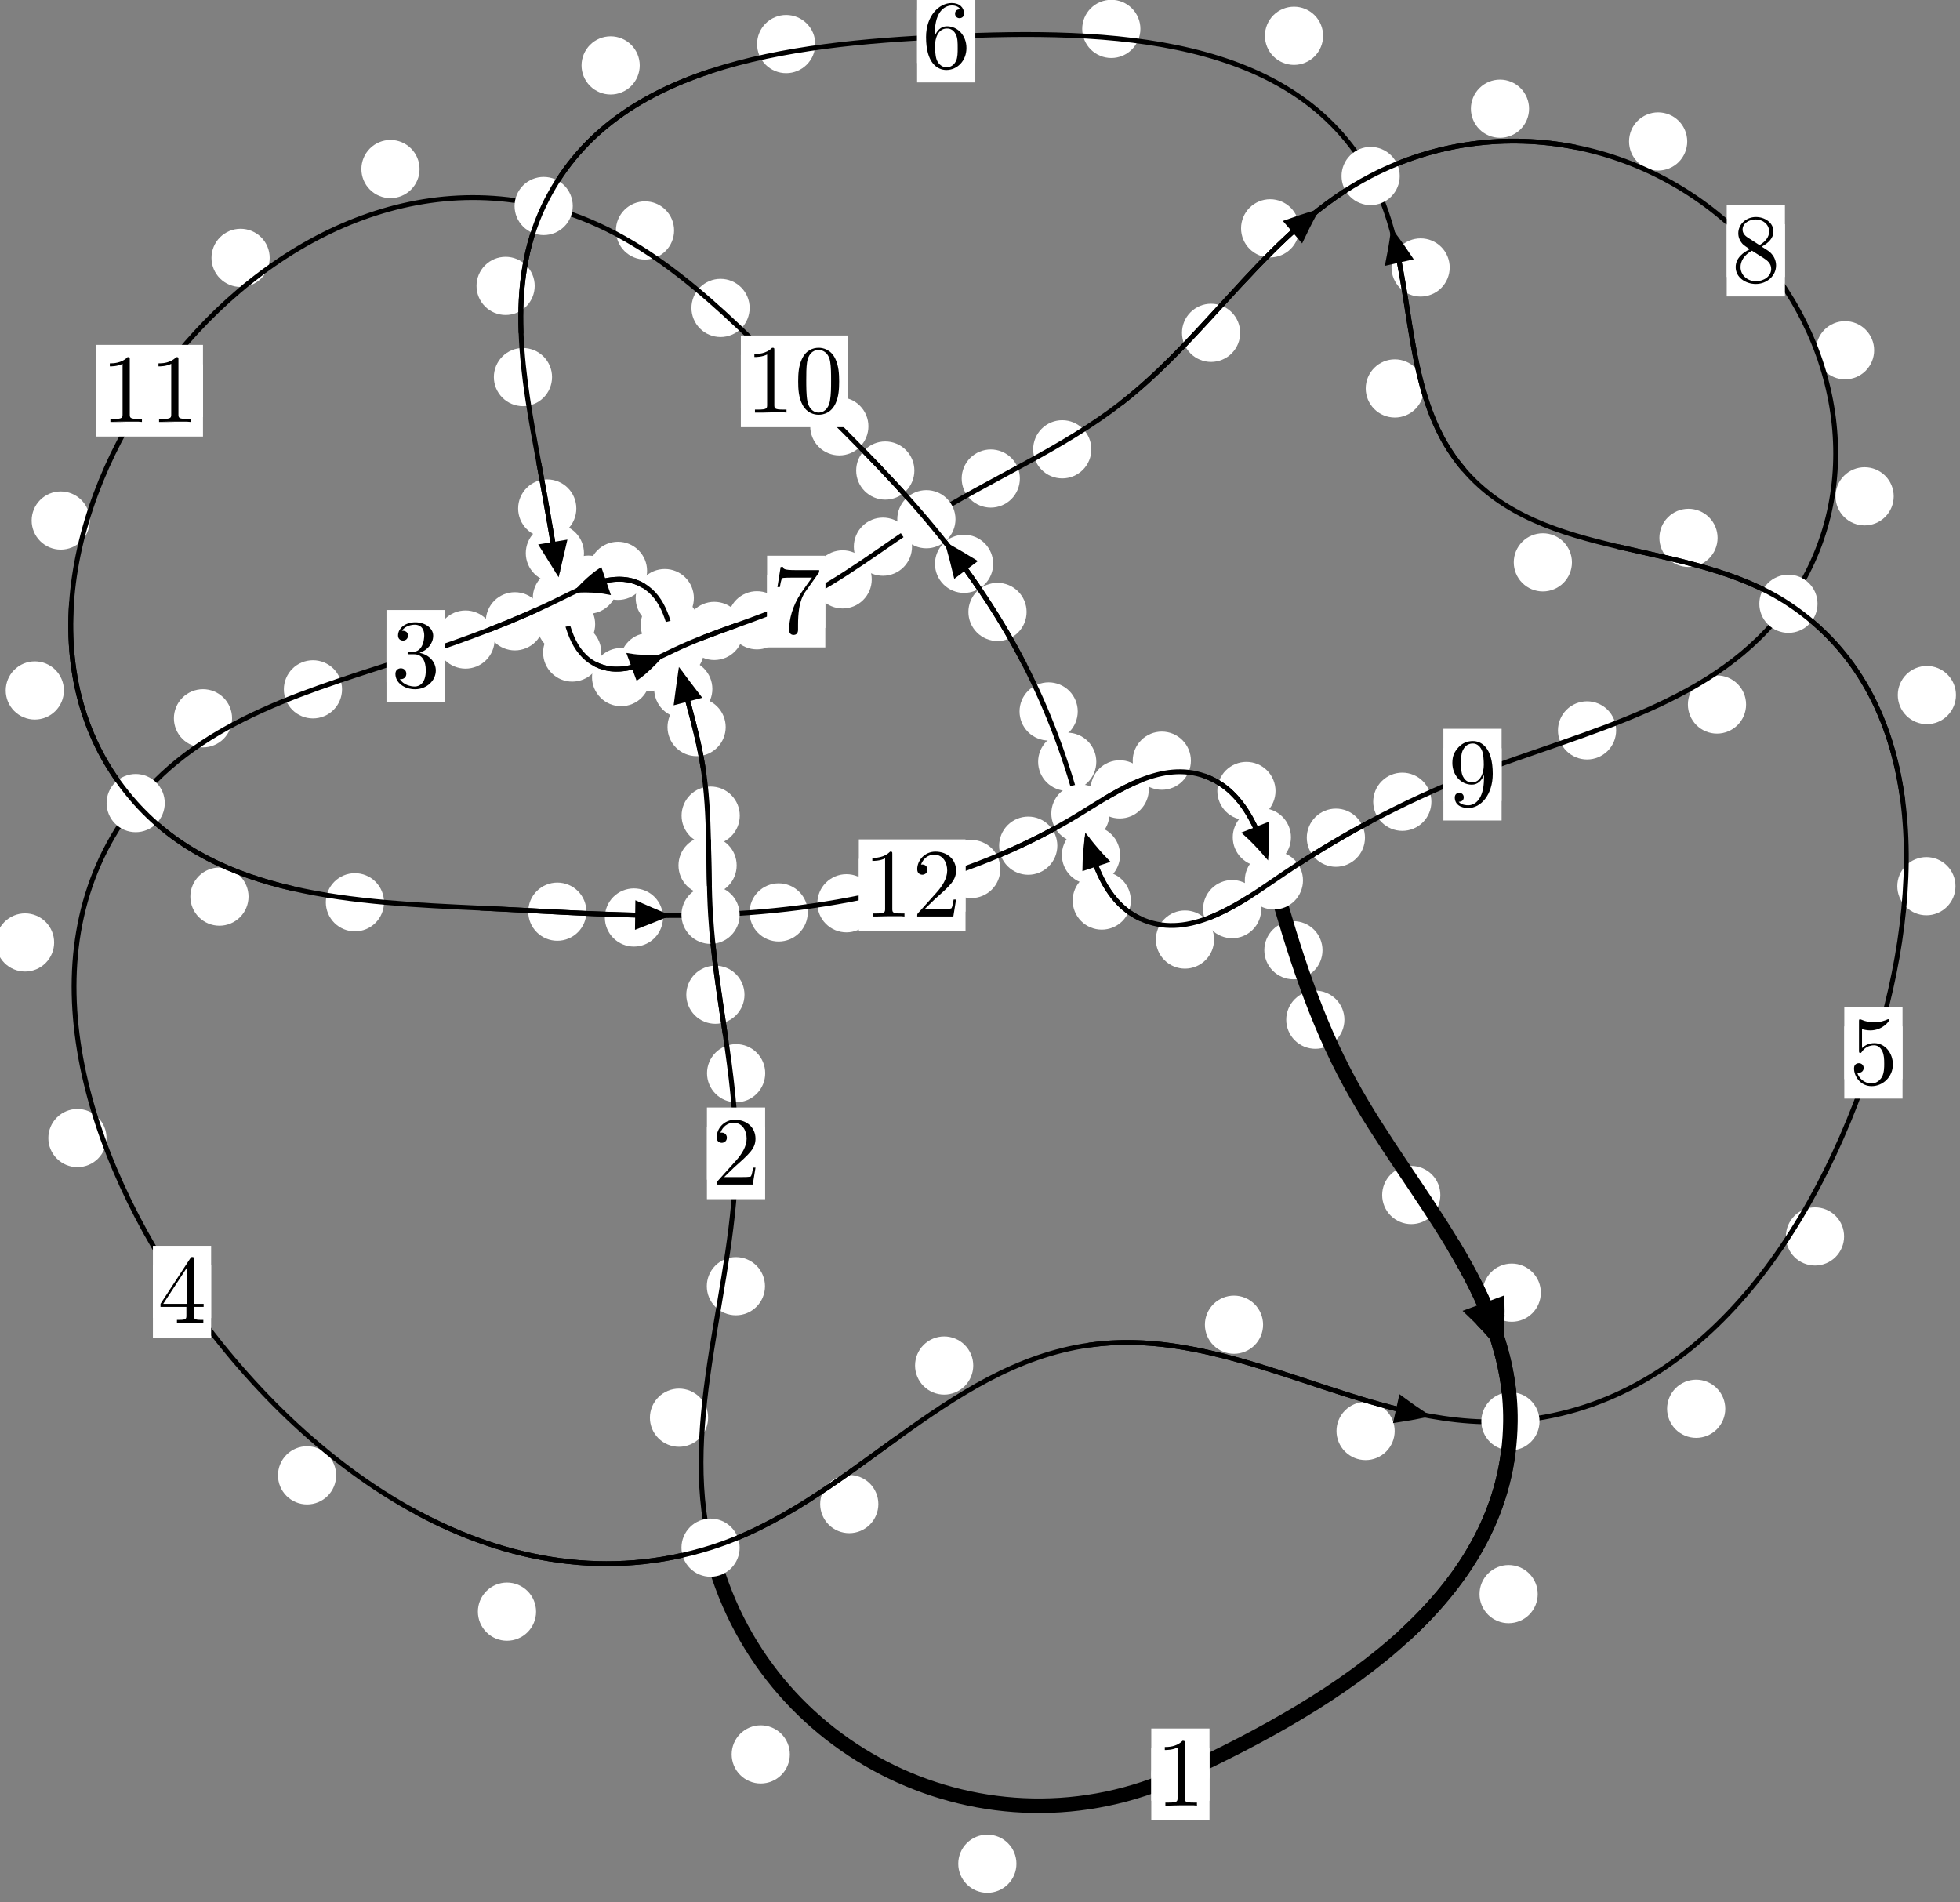 <?xml version="1.0"?>
<!-- Created by MetaPost 1.999 on 2021.07.05:2356 -->
<svg version="1.1" xmlns="http://www.w3.org/2000/svg" xmlns:xlink="http://www.w3.org/1999/xlink" width="201.363" height="195.408" viewBox="0 0 201.363 195.408">
<rect x="0" y="0" width="201.363" height="195.408" fill="#808080" stroke="none"/>
<!-- Original BoundingBox: -73.414337 -35.458466 127.948273 159.949478 -->
  <defs>
    <g transform="scale(0.01,0.01)" id="GLYPHcmr10_48">
      <path style="fill-rule: evenodd;" d="M460 -320C460 -400,455 -480,420 -554C374 -650,292 -666,250 -666C190 -666,117 -640,76 -547C44 -478,39 -400,39 -320C39 -245,43 -155,84 -79C127 2,200 22,249 22C303 22,379 1,423 -94C455 -163,460 -241,460 -320M249 -0C210 -0,151 -25,133 -121C122 -181,122 -273,122 -332C122 -396,122 -462,130 -516C149 -635,224 -644,249 -644C282 -644,348 -626,367 -527C377 -471,377 -395,377 -332C377 -257,377 -189,366 -125C351 -30,294 -0,249 -0"></path>
    </g>
    <g transform="scale(0.01,0.01)" id="GLYPHcmr10_49">
      <path style="fill-rule: evenodd;" d="M294 -640C294 -664,294 -666,271 -666C209 -602,121 -602,89 -602L89 -571C109 -571,168 -571,220 -597L220 -79C220 -43,217 -31,127 -31L95 -31L95 -0L257 -0L130 -3L217 -3L257 -3L297 -3L384 -3L419 -0L419 -31L387 -31C297 -31,294 -42,294 -79"></path>
    </g>
    <g transform="scale(0.01,0.01)" id="GLYPHcmr10_50">
      <path style="fill-rule: evenodd;" d="M127 -77L233 -180C389 -318,449 -372,449 -472C449 -586,359 -666,237 -666C124 -666,50 -574,50 -485C50 -429,100 -429,103 -429C120 -429,155 -441,155 -482C155 -508,137 -534,102 -534C94 -534,92 -534,89 -533C112 -598,166 -635,224 -635C315 -635,358 -554,358 -472C358 -392,308 -313,253 -251L61 -37C50 -26,50 -24,50 -0L421 -0L449 -174L424 -174C419 -144,412 -100,402 -85C395 -77,329 -77,307 -77"></path>
    </g>
    <g transform="scale(0.01,0.01)" id="GLYPHcmr10_51">
      <path style="fill-rule: evenodd;" d="M290 -352C372 -379,430 -449,430 -528C430 -610,342 -666,246 -666C145 -666,69 -606,69 -530C69 -497,91 -478,120 -478C151 -478,171 -500,171 -529C171 -579,124 -579,109 -579C140 -628,206 -641,242 -641C283 -641,338 -619,338 -529C338 -517,336 -459,310 -415C280 -367,246 -364,221 -363C213 -362,189 -360,182 -360C174 -359,167 -358,167 -348C167 -337,174 -337,191 -337L235 -337C317 -337,354 -269,354 -171C354 -35,285 -6,241 -6C198 -6,123 -23,88 -82C123 -77,154 -99,154 -137C154 -173,127 -193,98 -193C74 -193,42 -179,42 -135C42 -44,135 22,244 22C366 22,457 -69,457 -171C457 -253,394 -331,290 -352"></path>
    </g>
    <g transform="scale(0.01,0.01)" id="GLYPHcmr10_52">
      <path style="fill-rule: evenodd;" d="M294 -165L294 -78C294 -42,292 -31,218 -31L197 -31L197 -0L332 -0L238 -3L290 -3L332 -3L374 -3L427 -3L468 -0L468 -31L447 -31C373 -31,371 -42,371 -78L371 -165L471 -165L471 -196L371 -196L371 -651C371 -671,371 -677,355 -677C346 -677,343 -677,335 -665L28 -196L28 -165M300 -196L56 -196L300 -569"></path>
    </g>
    <g transform="scale(0.01,0.01)" id="GLYPHcmr10_53">
      <path style="fill-rule: evenodd;" d="M449 -201C449 -320,367 -420,259 -420C211 -420,168 -404,132 -369L132 -564C152 -558,185 -551,217 -551C340 -551,410 -642,410 -655C410 -661,407 -666,400 -666C399 -666,397 -666,392 -663C372 -654,323 -634,256 -634C216 -634,170 -641,123 -662C115 -665,113 -665,111 -665C101 -665,101 -657,101 -641L101 -345C101 -327,101 -319,115 -319C122 -319,124 -322,128 -328C139 -344,176 -398,257 -398C309 -398,334 -352,342 -334C358 -297,360 -258,360 -208C360 -173,360 -113,336 -71C312 -32,275 -6,229 -6C156 -6,99 -59,82 -118C85 -117,88 -116,99 -116C132 -116,149 -141,149 -165C149 -189,132 -214,99 -214C85 -214,50 -207,50 -161C50 -75,119 22,231 22C347 22,449 -74,449 -201"></path>
    </g>
    <g transform="scale(0.01,0.01)" id="GLYPHcmr10_54">
      <path style="fill-rule: evenodd;" d="M132 -328L132 -352C132 -605,256 -641,307 -641C331 -641,373 -635,395 -601C380 -601,340 -601,340 -556C340 -525,364 -510,386 -510C402 -510,432 -519,432 -558C432 -618,388 -666,305 -666C177 -666,42 -537,42 -316C42 -49,158 22,251 22C362 22,457 -72,457 -204C457 -331,368 -427,257 -427C189 -427,152 -376,132 -328M251 -6C188 -6,158 -66,152 -81C134 -128,134 -208,134 -226C134 -304,166 -404,256 -404C272 -404,318 -404,349 -342C367 -305,367 -254,367 -205C367 -157,367 -107,350 -71C320 -11,274 -6,251 -6"></path>
    </g>
    <g transform="scale(0.01,0.01)" id="GLYPHcmr10_55">
      <path style="fill-rule: evenodd;" d="M476 -609C485 -621,485 -623,485 -644L242 -644C120 -644,118 -657,114 -676L89 -676L56 -470L81 -470C84 -486,93 -549,106 -561C113 -567,191 -567,204 -567L411 -567C400 -551,321 -442,299 -409C209 -274,176 -135,176 -33C176 -23,176 22,222 22C268 22,268 -23,268 -33L268 -84C268 -139,271 -194,279 -248C283 -271,297 -357,341 -419"></path>
    </g>
    <g transform="scale(0.01,0.01)" id="GLYPHcmr10_56">
      <path style="fill-rule: evenodd;" d="M163 -457C117 -487,113 -521,113 -538C113 -599,178 -641,249 -641C322 -641,386 -589,386 -517C386 -460,347 -412,287 -377M309 -362C381 -399,430 -451,430 -517C430 -609,341 -666,250 -666C150 -666,69 -592,69 -499C69 -481,71 -436,113 -389C124 -377,161 -352,186 -335C128 -306,42 -250,42 -151C42 -45,144 22,249 22C362 22,457 -61,457 -168C457 -204,446 -249,408 -291C389 -312,373 -322,309 -362M209 -320L332 -242C360 -223,407 -193,407 -132C407 -58,332 -6,250 -6C164 -6,92 -68,92 -151C92 -209,124 -273,209 -320"></path>
    </g>
    <g transform="scale(0.01,0.01)" id="GLYPHcmr10_57">
      <path style="fill-rule: evenodd;" d="M367 -318L367 -286C367 -52,263 -6,205 -6C188 -6,134 -8,107 -42C151 -42,159 -71,159 -88C159 -119,135 -134,113 -134C97 -134,67 -125,67 -86C67 -19,121 22,206 22C335 22,457 -114,457 -329C457 -598,342 -666,253 -666C198 -666,149 -648,106 -603C65 -558,42 -516,42 -441C42 -316,130 -218,242 -218C303 -218,344 -260,367 -318M243 -241C227 -241,181 -241,150 -304C132 -341,132 -391,132 -440C132 -494,132 -541,153 -578C180 -628,218 -641,253 -641C299 -641,332 -607,349 -562C361 -530,365 -467,365 -421C365 -338,331 -241,243 -241"></path>
    </g>
  </defs>
  <path d="M104.424 191.47C104.424 190.677,104.109 189.917,103.549 189.356C102.988 188.796,102.228 188.481,101.435 188.481C100.643 188.481,99.882 188.796,99.322 189.356C98.762 189.917,98.447 190.677,98.447 191.47C98.447 192.262,98.762 193.023,99.322 193.583C99.882 194.144,100.643 194.458,101.435 194.458C102.228 194.458,102.988 194.144,103.549 193.583C104.109 193.023,104.424 192.262,104.424 191.47Z" style="fill: rgb(100%,100%,100%);stroke: none;"></path>
  <path d="M124.257 182.288C124.257 181.495,123.942 180.735,123.382 180.175C122.821 179.614,122.061 179.299,121.269 179.299C120.476 179.299,119.716 179.614,119.155 180.175C118.595 180.735,118.28 181.495,118.28 182.288C118.28 183.081,118.595 183.841,119.155 184.401C119.716 184.962,120.476 185.277,121.269 185.277C122.061 185.277,122.821 184.962,123.382 184.401C123.942 183.841,124.257 183.081,124.257 182.288Z" style="fill: rgb(100%,100%,100%);stroke: none;"></path>
  <path d="M72.747 145.648C72.747 144.855,72.432 144.095,71.871 143.534C71.311 142.974,70.551 142.659,69.758 142.659C68.965 142.659,68.205 142.974,67.645 143.534C67.084 144.095,66.769 144.855,66.769 145.648C66.769 146.44,67.084 147.2,67.645 147.761C68.205 148.321,68.965 148.636,69.758 148.636C70.551 148.636,71.311 148.321,71.871 147.761C72.432 147.2,72.747 146.44,72.747 145.648Z" style="fill: rgb(100%,100%,100%);stroke: none;"></path>
  <path d="M81.145 180.238C81.145 179.446,80.83 178.686,80.27 178.125C79.709 177.565,78.949 177.25,78.156 177.25C77.364 177.25,76.604 177.565,76.043 178.125C75.483 178.686,75.168 179.446,75.168 180.238C75.168 181.031,75.483 181.791,76.043 182.352C76.604 182.912,77.364 183.227,78.156 183.227C78.949 183.227,79.709 182.912,80.27 182.352C80.83 181.791,81.145 181.031,81.145 180.238Z" style="fill: rgb(100%,100%,100%);stroke: none;"></path>
  <path d="M78.615 110.257C78.615 109.464,78.3 108.704,77.739 108.144C77.179 107.583,76.419 107.268,75.626 107.268C74.833 107.268,74.073 107.583,73.513 108.144C72.952 108.704,72.637 109.464,72.637 110.257C72.637 111.05,72.952 111.81,73.513 112.37C74.073 112.931,74.833 113.246,75.626 113.246C76.419 113.246,77.179 112.931,77.739 112.37C78.3 111.81,78.615 111.05,78.615 110.257Z" style="fill: rgb(100%,100%,100%);stroke: none;"></path>
  <path d="M78.592 132.138C78.592 131.345,78.277 130.585,77.717 130.025C77.156 129.464,76.396 129.149,75.604 129.149C74.811 129.149,74.051 129.464,73.49 130.025C72.93 130.585,72.615 131.345,72.615 132.138C72.615 132.931,72.93 133.691,73.49 134.251C74.051 134.812,74.811 135.127,75.604 135.127C76.396 135.127,77.156 134.812,77.717 134.251C78.277 133.691,78.592 132.931,78.592 132.138Z" style="fill: rgb(100%,100%,100%);stroke: none;"></path>
  <path d="M75.682 88.907C75.682 88.114,75.367 87.354,74.807 86.794C74.246 86.233,73.486 85.918,72.694 85.918C71.901 85.918,71.141 86.233,70.58 86.794C70.02 87.354,69.705 88.114,69.705 88.907C69.705 89.7,70.02 90.46,70.58 91.02C71.141 91.581,71.901 91.896,72.694 91.896C73.486 91.896,74.246 91.581,74.807 91.02C75.367 90.46,75.682 89.7,75.682 88.907Z" style="fill: rgb(100%,100%,100%);stroke: none;"></path>
  <path d="M76.485 102.193C76.485 101.401,76.17 100.641,75.609 100.08C75.049 99.52,74.289 99.205,73.496 99.205C72.703 99.205,71.943 99.52,71.383 100.08C70.822 100.641,70.507 101.401,70.507 102.193C70.507 102.986,70.822 103.746,71.383 104.307C71.943 104.867,72.703 105.182,73.496 105.182C74.289 105.182,75.049 104.867,75.609 104.307C76.17 103.746,76.485 102.986,76.485 102.193Z" style="fill: rgb(100%,100%,100%);stroke: none;"></path>
  <path d="M74.554 74.695C74.554 73.903,74.239 73.143,73.679 72.582C73.118 72.022,72.358 71.707,71.566 71.707C70.773 71.707,70.013 72.022,69.452 72.582C68.892 73.143,68.577 73.903,68.577 74.695C68.577 75.488,68.892 76.248,69.452 76.809C70.013 77.369,70.773 77.684,71.566 77.684C72.358 77.684,73.118 77.369,73.679 76.809C74.239 76.248,74.554 75.488,74.554 74.695Z" style="fill: rgb(100%,100%,100%);stroke: none;"></path>
  <path d="M76.001 83.792C76.001 83,75.686 82.239,75.125 81.679C74.565 81.118,73.805 80.804,73.012 80.804C72.219 80.804,71.459 81.118,70.899 81.679C70.338 82.239,70.023 83,70.023 83.792C70.023 84.585,70.338 85.345,70.899 85.906C71.459 86.466,72.219 86.781,73.012 86.781C73.805 86.781,74.565 86.466,75.125 85.906C75.686 85.345,76.001 84.585,76.001 83.792Z" style="fill: rgb(100%,100%,100%);stroke: none;"></path>
  <path d="M71.801 64.212C71.801 63.419,71.486 62.659,70.925 62.099C70.365 61.538,69.604 61.223,68.812 61.223C68.019 61.223,67.259 61.538,66.698 62.099C66.138 62.659,65.823 63.419,65.823 64.212C65.823 65.005,66.138 65.765,66.698 66.325C67.259 66.886,68.019 67.201,68.812 67.201C69.604 67.201,70.365 66.886,70.925 66.325C71.486 65.765,71.801 65.005,71.801 64.212Z" style="fill: rgb(100%,100%,100%);stroke: none;"></path>
  <path d="M73.185 70.778C73.185 69.986,72.87 69.226,72.31 68.665C71.749 68.105,70.989 67.79,70.196 67.79C69.404 67.79,68.644 68.105,68.083 68.665C67.523 69.226,67.208 69.986,67.208 70.778C67.208 71.571,67.523 72.331,68.083 72.892C68.644 73.452,69.404 73.767,70.196 73.767C70.989 73.767,71.749 73.452,72.31 72.892C72.87 72.331,73.185 71.571,73.185 70.778Z" style="fill: rgb(100%,100%,100%);stroke: none;"></path>
  <path d="M66.479 58.646C66.479 57.853,66.164 57.093,65.603 56.533C65.043 55.972,64.283 55.657,63.49 55.657C62.697 55.657,61.937 55.972,61.377 56.533C60.816 57.093,60.501 57.853,60.501 58.646C60.501 59.439,60.816 60.199,61.377 60.759C61.937 61.32,62.697 61.635,63.49 61.635C64.283 61.635,65.043 61.32,65.603 60.759C66.164 60.199,66.479 59.439,66.479 58.646Z" style="fill: rgb(100%,100%,100%);stroke: none;"></path>
  <path d="M71.286 61.446C71.286 60.653,70.971 59.893,70.41 59.332C69.85 58.772,69.09 58.457,68.297 58.457C67.504 58.457,66.744 58.772,66.184 59.332C65.623 59.893,65.308 60.653,65.308 61.446C65.308 62.238,65.623 62.998,66.184 63.559C66.744 64.119,67.504 64.434,68.297 64.434C69.09 64.434,69.85 64.119,70.41 63.559C70.971 62.998,71.286 62.238,71.286 61.446Z" style="fill: rgb(100%,100%,100%);stroke: none;"></path>
  <path d="M55.886 63.829C55.886 63.037,55.571 62.276,55.011 61.716C54.45 61.156,53.69 60.841,52.897 60.841C52.105 60.841,51.345 61.156,50.784 61.716C50.224 62.276,49.909 63.037,49.909 63.829C49.909 64.622,50.224 65.382,50.784 65.943C51.345 66.503,52.105 66.818,52.897 66.818C53.69 66.818,54.45 66.503,55.011 65.943C55.571 65.382,55.886 64.622,55.886 63.829Z" style="fill: rgb(100%,100%,100%);stroke: none;"></path>
  <path d="M63.442 60.064C63.442 59.272,63.127 58.511,62.567 57.951C62.006 57.39,61.246 57.076,60.453 57.076C59.661 57.076,58.901 57.39,58.34 57.951C57.78 58.511,57.465 59.272,57.465 60.064C57.465 60.857,57.78 61.617,58.34 62.178C58.901 62.738,59.661 63.053,60.453 63.053C61.246 63.053,62.006 62.738,62.567 62.178C63.127 61.617,63.442 60.857,63.442 60.064Z" style="fill: rgb(100%,100%,100%);stroke: none;"></path>
  <path d="M35.14 70.819C35.14 70.026,34.825 69.266,34.265 68.705C33.704 68.145,32.944 67.83,32.151 67.83C31.359 67.83,30.599 68.145,30.038 68.705C29.478 69.266,29.163 70.026,29.163 70.819C29.163 71.611,29.478 72.372,30.038 72.932C30.599 73.492,31.359 73.807,32.151 73.807C32.944 73.807,33.704 73.492,34.265 72.932C34.825 72.372,35.14 71.611,35.14 70.819Z" style="fill: rgb(100%,100%,100%);stroke: none;"></path>
  <path d="M50.815 65.705C50.815 64.912,50.5 64.152,49.939 63.591C49.379 63.031,48.619 62.716,47.826 62.716C47.033 62.716,46.273 63.031,45.713 63.591C45.152 64.152,44.837 64.912,44.837 65.705C44.837 66.497,45.152 67.258,45.713 67.818C46.273 68.379,47.033 68.693,47.826 68.693C48.619 68.693,49.379 68.379,49.939 67.818C50.5 67.258,50.815 66.497,50.815 65.705Z" style="fill: rgb(100%,100%,100%);stroke: none;"></path>
  <path d="M5.563 96.822C5.563 96.029,5.248 95.269,4.688 94.709C4.127 94.148,3.367 93.833,2.574 93.833C1.782 93.833,1.022 94.148,0.461 94.709C-0.099 95.269,-0.414 96.029,-0.414 96.822C-0.414 97.615,-0.099 98.375,0.461 98.935C1.022 99.496,1.782 99.811,2.574 99.811C3.367 99.811,4.127 99.496,4.688 98.935C5.248 98.375,5.563 97.615,5.563 96.822Z" style="fill: rgb(100%,100%,100%);stroke: none;"></path>
  <path d="M23.843 73.793C23.843 73.001,23.528 72.241,22.968 71.68C22.408 71.12,21.647 70.805,20.855 70.805C20.062 70.805,19.302 71.12,18.741 71.68C18.181 72.241,17.866 73.001,17.866 73.793C17.866 74.586,18.181 75.346,18.741 75.907C19.302 76.467,20.062 76.782,20.855 76.782C21.647 76.782,22.408 76.467,22.968 75.907C23.528 75.346,23.843 74.586,23.843 73.793Z" style="fill: rgb(100%,100%,100%);stroke: none;"></path>
  <path d="M34.536 151.568C34.536 150.776,34.221 150.016,33.661 149.455C33.1 148.895,32.34 148.58,31.547 148.58C30.755 148.58,29.994 148.895,29.434 149.455C28.874 150.016,28.559 150.776,28.559 151.568C28.559 152.361,28.874 153.121,29.434 153.682C29.994 154.242,30.755 154.557,31.547 154.557C32.34 154.557,33.1 154.242,33.661 153.682C34.221 153.121,34.536 152.361,34.536 151.568Z" style="fill: rgb(100%,100%,100%);stroke: none;"></path>
  <path d="M10.944 116.92C10.944 116.127,10.629 115.367,10.068 114.807C9.508 114.246,8.748 113.931,7.955 113.931C7.162 113.931,6.402 114.246,5.842 114.807C5.281 115.367,4.966 116.127,4.966 116.92C4.966 117.713,5.281 118.473,5.842 119.033C6.402 119.594,7.162 119.909,7.955 119.909C8.748 119.909,9.508 119.594,10.068 119.033C10.629 118.473,10.944 117.713,10.944 116.92Z" style="fill: rgb(100%,100%,100%);stroke: none;"></path>
  <path d="M90.239 154.52C90.239 153.728,89.924 152.968,89.364 152.407C88.803 151.847,88.043 151.532,87.25 151.532C86.458 151.532,85.698 151.847,85.137 152.407C84.577 152.968,84.262 153.728,84.262 154.52C84.262 155.313,84.577 156.073,85.137 156.634C85.698 157.194,86.458 157.509,87.25 157.509C88.043 157.509,88.803 157.194,89.364 156.634C89.924 156.073,90.239 155.313,90.239 154.52Z" style="fill: rgb(100%,100%,100%);stroke: none;"></path>
  <path d="M55.075 165.574C55.075 164.781,54.76 164.021,54.2 163.461C53.639 162.9,52.879 162.585,52.086 162.585C51.294 162.585,50.533 162.9,49.973 163.461C49.412 164.021,49.097 164.781,49.097 165.574C49.097 166.367,49.412 167.127,49.973 167.687C50.533 168.248,51.294 168.563,52.086 168.563C52.879 168.563,53.639 168.248,54.2 167.687C54.76 167.127,55.075 166.367,55.075 165.574Z" style="fill: rgb(100%,100%,100%);stroke: none;"></path>
  <path d="M129.764 136.094C129.764 135.301,129.449 134.541,128.889 133.98C128.328 133.42,127.568 133.105,126.775 133.105C125.983 133.105,125.223 133.42,124.662 133.98C124.102 134.541,123.787 135.301,123.787 136.094C123.787 136.886,124.102 137.646,124.662 138.207C125.223 138.767,125.983 139.082,126.775 139.082C127.568 139.082,128.328 138.767,128.889 138.207C129.449 137.646,129.764 136.886,129.764 136.094Z" style="fill: rgb(100%,100%,100%);stroke: none;"></path>
  <path d="M99.987 140.286C99.987 139.493,99.672 138.733,99.112 138.173C98.551 137.612,97.791 137.297,96.999 137.297C96.206 137.297,95.446 137.612,94.885 138.173C94.325 138.733,94.01 139.493,94.01 140.286C94.01 141.079,94.325 141.839,94.885 142.399C95.446 142.96,96.206 143.275,96.999 143.275C97.791 143.275,98.551 142.96,99.112 142.399C99.672 141.839,99.987 141.079,99.987 140.286Z" style="fill: rgb(100%,100%,100%);stroke: none;"></path>
  <path d="M177.249 144.73C177.249 143.937,176.934 143.177,176.374 142.617C175.813 142.056,175.053 141.741,174.26 141.741C173.468 141.741,172.707 142.056,172.147 142.617C171.586 143.177,171.271 143.937,171.271 144.73C171.271 145.523,171.586 146.283,172.147 146.843C172.707 147.404,173.468 147.719,174.26 147.719C175.053 147.719,175.813 147.404,176.374 146.843C176.934 146.283,177.249 145.523,177.249 144.73Z" style="fill: rgb(100%,100%,100%);stroke: none;"></path>
  <path d="M143.285 147.014C143.285 146.221,142.97 145.461,142.41 144.901C141.849 144.34,141.089 144.025,140.297 144.025C139.504 144.025,138.744 144.34,138.183 144.901C137.623 145.461,137.308 146.221,137.308 147.014C137.308 147.807,137.623 148.567,138.183 149.127C138.744 149.688,139.504 150.003,140.297 150.003C141.089 150.003,141.849 149.688,142.41 149.127C142.97 148.567,143.285 147.807,143.285 147.014Z" style="fill: rgb(100%,100%,100%);stroke: none;"></path>
  <path d="M200.899 91.043C200.899 90.25,200.584 89.49,200.024 88.929C199.463 88.369,198.703 88.054,197.911 88.054C197.118 88.054,196.358 88.369,195.797 88.929C195.237 89.49,194.922 90.25,194.922 91.043C194.922 91.835,195.237 92.595,195.797 93.156C196.358 93.716,197.118 94.031,197.911 94.031C198.703 94.031,199.463 93.716,200.024 93.156C200.584 92.595,200.899 91.835,200.899 91.043Z" style="fill: rgb(100%,100%,100%);stroke: none;"></path>
  <path d="M189.455 127.026C189.455 126.233,189.14 125.473,188.579 124.913C188.019 124.352,187.258 124.037,186.466 124.037C185.673 124.037,184.913 124.352,184.352 124.913C183.792 125.473,183.477 126.233,183.477 127.026C183.477 127.819,183.792 128.579,184.352 129.139C184.913 129.7,185.673 130.015,186.466 130.015C187.258 130.015,188.019 129.7,188.579 129.139C189.14 128.579,189.455 127.819,189.455 127.026Z" style="fill: rgb(100%,100%,100%);stroke: none;"></path>
  <path d="M176.458 55.258C176.458 54.466,176.143 53.705,175.582 53.145C175.022 52.584,174.262 52.269,173.469 52.269C172.676 52.269,171.916 52.584,171.356 53.145C170.795 53.705,170.48 54.466,170.48 55.258C170.48 56.051,170.795 56.811,171.356 57.372C171.916 57.932,172.676 58.247,173.469 58.247C174.262 58.247,175.022 57.932,175.582 57.372C176.143 56.811,176.458 56.051,176.458 55.258Z" style="fill: rgb(100%,100%,100%);stroke: none;"></path>
  <path d="M200.948 71.407C200.948 70.615,200.633 69.855,200.073 69.294C199.512 68.734,198.752 68.419,197.96 68.419C197.167 68.419,196.407 68.734,195.846 69.294C195.286 69.855,194.971 70.615,194.971 71.407C194.971 72.2,195.286 72.96,195.846 73.521C196.407 74.081,197.167 74.396,197.96 74.396C198.752 74.396,199.512 74.081,200.073 73.521C200.633 72.96,200.948 72.2,200.948 71.407Z" style="fill: rgb(100%,100%,100%);stroke: none;"></path>
  <path d="M146.288 39.906C146.288 39.113,145.973 38.353,145.412 37.793C144.852 37.232,144.092 36.917,143.299 36.917C142.506 36.917,141.746 37.232,141.186 37.793C140.625 38.353,140.31 39.113,140.31 39.906C140.31 40.699,140.625 41.459,141.186 42.019C141.746 42.58,142.506 42.895,143.299 42.895C144.092 42.895,144.852 42.58,145.412 42.019C145.973 41.459,146.288 40.699,146.288 39.906Z" style="fill: rgb(100%,100%,100%);stroke: none;"></path>
  <path d="M161.495 57.773C161.495 56.981,161.18 56.22,160.62 55.66C160.059 55.099,159.299 54.785,158.506 54.785C157.714 54.785,156.954 55.099,156.393 55.66C155.833 56.22,155.518 56.981,155.518 57.773C155.518 58.566,155.833 59.326,156.393 59.887C156.954 60.447,157.714 60.762,158.506 60.762C159.299 60.762,160.059 60.447,160.62 59.887C161.18 59.326,161.495 58.566,161.495 57.773Z" style="fill: rgb(100%,100%,100%);stroke: none;"></path>
  <path d="M135.93 3.678C135.93 2.885,135.615 2.125,135.055 1.564C134.494 1.004,133.734 0.689,132.942 0.689C132.149 0.689,131.389 1.004,130.828 1.564C130.268 2.125,129.953 2.885,129.953 3.678C129.953 4.47,130.268 5.23,130.828 5.791C131.389 6.351,132.149 6.666,132.942 6.666C133.734 6.666,134.494 6.351,135.055 5.791C135.615 5.23,135.93 4.47,135.93 3.678Z" style="fill: rgb(100%,100%,100%);stroke: none;"></path>
  <path d="M148.936 27.478C148.936 26.686,148.621 25.925,148.061 25.365C147.5 24.804,146.74 24.49,145.948 24.49C145.155 24.49,144.395 24.804,143.834 25.365C143.274 25.925,142.959 26.686,142.959 27.478C142.959 28.271,143.274 29.031,143.834 29.592C144.395 30.152,145.155 30.467,145.948 30.467C146.74 30.467,147.5 30.152,148.061 29.592C148.621 29.031,148.936 28.271,148.936 27.478Z" style="fill: rgb(100%,100%,100%);stroke: none;"></path>
  <path d="M83.756 4.529C83.756 3.736,83.441 2.976,82.88 2.416C82.32 1.855,81.56 1.54,80.767 1.54C79.974 1.54,79.214 1.855,78.654 2.416C78.093 2.976,77.778 3.736,77.778 4.529C77.778 5.322,78.093 6.082,78.654 6.642C79.214 7.203,79.974 7.518,80.767 7.518C81.56 7.518,82.32 7.203,82.88 6.642C83.441 6.082,83.756 5.322,83.756 4.529Z" style="fill: rgb(100%,100%,100%);stroke: none;"></path>
  <path d="M117.16 2.968C117.16 2.175,116.845 1.415,116.284 0.855C115.724 0.294,114.964 -0.021,114.171 -0.021C113.378 -0.021,112.618 0.294,112.058 0.855C111.497 1.415,111.182 2.175,111.182 2.968C111.182 3.761,111.497 4.521,112.058 5.081C112.618 5.642,113.378 5.957,114.171 5.957C114.964 5.957,115.724 5.642,116.284 5.081C116.845 4.521,117.16 3.761,117.16 2.968Z" style="fill: rgb(100%,100%,100%);stroke: none;"></path>
  <path d="M54.933 29.372C54.933 28.579,54.618 27.819,54.058 27.258C53.498 26.698,52.737 26.383,51.945 26.383C51.152 26.383,50.392 26.698,49.831 27.258C49.271 27.819,48.956 28.579,48.956 29.372C48.956 30.164,49.271 30.925,49.831 31.485C50.392 32.046,51.152 32.36,51.945 32.36C52.737 32.36,53.498 32.046,54.058 31.485C54.618 30.925,54.933 30.164,54.933 29.372Z" style="fill: rgb(100%,100%,100%);stroke: none;"></path>
  <path d="M65.724 6.72C65.724 5.928,65.409 5.167,64.848 4.607C64.288 4.046,63.528 3.732,62.735 3.732C61.942 3.732,61.182 4.046,60.622 4.607C60.061 5.167,59.746 5.928,59.746 6.72C59.746 7.513,60.061 8.273,60.622 8.834C61.182 9.394,61.942 9.709,62.735 9.709C63.528 9.709,64.288 9.394,64.848 8.834C65.409 8.273,65.724 7.513,65.724 6.72Z" style="fill: rgb(100%,100%,100%);stroke: none;"></path>
  <path d="M59.21 52.239C59.21 51.446,58.895 50.686,58.335 50.125C57.774 49.565,57.014 49.25,56.221 49.25C55.428 49.25,54.668 49.565,54.108 50.125C53.547 50.686,53.232 51.446,53.232 52.239C53.232 53.031,53.547 53.792,54.108 54.352C54.668 54.913,55.428 55.227,56.221 55.227C57.014 55.227,57.774 54.913,58.335 54.352C58.895 53.792,59.21 53.031,59.21 52.239Z" style="fill: rgb(100%,100%,100%);stroke: none;"></path>
  <path d="M56.715 38.738C56.715 37.946,56.4 37.185,55.839 36.625C55.279 36.064,54.519 35.75,53.726 35.75C52.933 35.75,52.173 36.064,51.613 36.625C51.052 37.185,50.737 37.946,50.737 38.738C50.737 39.531,51.052 40.291,51.613 40.852C52.173 41.412,52.933 41.727,53.726 41.727C54.519 41.727,55.279 41.412,55.839 40.852C56.4 40.291,56.715 39.531,56.715 38.738Z" style="fill: rgb(100%,100%,100%);stroke: none;"></path>
  <path d="M61.144 64.126C61.144 63.333,60.829 62.573,60.268 62.013C59.708 61.452,58.948 61.137,58.155 61.137C57.362 61.137,56.602 61.452,56.042 62.013C55.481 62.573,55.166 63.333,55.166 64.126C55.166 64.919,55.481 65.679,56.042 66.239C56.602 66.8,57.362 67.115,58.155 67.115C58.948 67.115,59.708 66.8,60.268 66.239C60.829 65.679,61.144 64.919,61.144 64.126Z" style="fill: rgb(100%,100%,100%);stroke: none;"></path>
  <path d="M59.996 56.825C59.996 56.032,59.681 55.272,59.12 54.712C58.56 54.151,57.799 53.836,57.007 53.836C56.214 53.836,55.454 54.151,54.893 54.712C54.333 55.272,54.018 56.032,54.018 56.825C54.018 57.618,54.333 58.378,54.893 58.938C55.454 59.499,56.214 59.814,57.007 59.814C57.799 59.814,58.56 59.499,59.12 58.938C59.681 58.378,59.996 57.618,59.996 56.825Z" style="fill: rgb(100%,100%,100%);stroke: none;"></path>
  <path d="M66.797 69.562C66.797 68.769,66.482 68.009,65.922 67.449C65.362 66.888,64.601 66.573,63.809 66.573C63.016 66.573,62.256 66.888,61.695 67.449C61.135 68.009,60.82 68.769,60.82 69.562C60.82 70.355,61.135 71.115,61.695 71.675C62.256 72.236,63.016 72.551,63.809 72.551C64.601 72.551,65.362 72.236,65.922 71.675C66.482 71.115,66.797 70.355,66.797 69.562Z" style="fill: rgb(100%,100%,100%);stroke: none;"></path>
  <path d="M61.774 67.039C61.774 66.246,61.459 65.486,60.899 64.925C60.338 64.365,59.578 64.05,58.786 64.05C57.993 64.05,57.233 64.365,56.672 64.925C56.112 65.486,55.797 66.246,55.797 67.039C55.797 67.831,56.112 68.592,56.672 69.152C57.233 69.713,57.993 70.027,58.786 70.027C59.578 70.027,60.338 69.713,60.899 69.152C61.459 68.592,61.774 67.831,61.774 67.039Z" style="fill: rgb(100%,100%,100%);stroke: none;"></path>
  <path d="M76.37 64.819C76.37 64.026,76.055 63.266,75.495 62.706C74.934 62.145,74.174 61.83,73.382 61.83C72.589 61.83,71.829 62.145,71.268 62.706C70.708 63.266,70.393 64.026,70.393 64.819C70.393 65.612,70.708 66.372,71.268 66.932C71.829 67.493,72.589 67.808,73.382 67.808C74.174 67.808,74.934 67.493,75.495 66.932C76.055 66.372,76.37 65.612,76.37 64.819Z" style="fill: rgb(100%,100%,100%);stroke: none;"></path>
  <path d="M69.671 68.013C69.671 67.22,69.356 66.46,68.796 65.9C68.235 65.339,67.475 65.024,66.683 65.024C65.89 65.024,65.13 65.339,64.569 65.9C64.009 66.46,63.694 67.22,63.694 68.013C63.694 68.806,64.009 69.566,64.569 70.126C65.13 70.687,65.89 71.002,66.683 71.002C67.475 71.002,68.235 70.687,68.796 70.126C69.356 69.566,69.671 68.806,69.671 68.013Z" style="fill: rgb(100%,100%,100%);stroke: none;"></path>
  <path d="M89.56 59.525C89.56 58.732,89.245 57.972,88.684 57.411C88.124 56.851,87.364 56.536,86.571 56.536C85.778 56.536,85.018 56.851,84.458 57.411C83.897 57.972,83.582 58.732,83.582 59.525C83.582 60.317,83.897 61.078,84.458 61.638C85.018 62.199,85.778 62.513,86.571 62.513C87.364 62.513,88.124 62.199,88.684 61.638C89.245 61.078,89.56 60.317,89.56 59.525Z" style="fill: rgb(100%,100%,100%);stroke: none;"></path>
  <path d="M80.752 63.726C80.752 62.933,80.438 62.173,79.877 61.613C79.317 61.052,78.556 60.737,77.764 60.737C76.971 60.737,76.211 61.052,75.65 61.613C75.09 62.173,74.775 62.933,74.775 63.726C74.775 64.519,75.09 65.279,75.65 65.839C76.211 66.4,76.971 66.715,77.764 66.715C78.556 66.715,79.317 66.4,79.877 65.839C80.438 65.279,80.752 64.519,80.752 63.726Z" style="fill: rgb(100%,100%,100%);stroke: none;"></path>
  <path d="M104.777 49.161C104.777 48.369,104.462 47.609,103.902 47.048C103.341 46.488,102.581 46.173,101.788 46.173C100.996 46.173,100.236 46.488,99.675 47.048C99.115 47.609,98.8 48.369,98.8 49.161C98.8 49.954,99.115 50.714,99.675 51.275C100.236 51.835,100.996 52.15,101.788 52.15C102.581 52.15,103.341 51.835,103.902 51.275C104.462 50.714,104.777 49.954,104.777 49.161Z" style="fill: rgb(100%,100%,100%);stroke: none;"></path>
  <path d="M93.697 56.163C93.697 55.371,93.382 54.61,92.822 54.05C92.261 53.49,91.501 53.175,90.709 53.175C89.916 53.175,89.156 53.49,88.595 54.05C88.035 54.61,87.72 55.371,87.72 56.163C87.72 56.956,88.035 57.716,88.595 58.277C89.156 58.837,89.916 59.152,90.709 59.152C91.501 59.152,92.261 58.837,92.822 58.277C93.382 57.716,93.697 56.956,93.697 56.163Z" style="fill: rgb(100%,100%,100%);stroke: none;"></path>
  <path d="M127.411 34.193C127.411 33.4,127.096 32.64,126.535 32.08C125.975 31.519,125.215 31.204,124.422 31.204C123.629 31.204,122.869 31.519,122.309 32.08C121.748 32.64,121.433 33.4,121.433 34.193C121.433 34.986,121.748 35.746,122.309 36.307C122.869 36.867,123.629 37.182,124.422 37.182C125.215 37.182,125.975 36.867,126.535 36.307C127.096 35.746,127.411 34.986,127.411 34.193Z" style="fill: rgb(100%,100%,100%);stroke: none;"></path>
  <path d="M112.121 46.159C112.121 45.367,111.806 44.606,111.245 44.046C110.685 43.485,109.925 43.17,109.132 43.17C108.339 43.17,107.579 43.485,107.019 44.046C106.458 44.606,106.143 45.367,106.143 46.159C106.143 46.952,106.458 47.712,107.019 48.273C107.579 48.833,108.339 49.148,109.132 49.148C109.925 49.148,110.685 48.833,111.245 48.273C111.806 47.712,112.121 46.952,112.121 46.159Z" style="fill: rgb(100%,100%,100%);stroke: none;"></path>
  <path d="M157.091 11.169C157.091 10.376,156.776 9.616,156.216 9.056C155.655 8.495,154.895 8.18,154.103 8.18C153.31 8.18,152.55 8.495,151.989 9.056C151.429 9.616,151.114 10.376,151.114 11.169C151.114 11.962,151.429 12.722,151.989 13.282C152.55 13.843,153.31 14.158,154.103 14.158C154.895 14.158,155.655 13.843,156.216 13.282C156.776 12.722,157.091 11.962,157.091 11.169Z" style="fill: rgb(100%,100%,100%);stroke: none;"></path>
  <path d="M133.479 23.457C133.479 22.664,133.164 21.904,132.604 21.343C132.043 20.783,131.283 20.468,130.49 20.468C129.698 20.468,128.937 20.783,128.377 21.343C127.816 21.904,127.502 22.664,127.502 23.457C127.502 24.249,127.816 25.009,128.377 25.57C128.937 26.13,129.698 26.445,130.49 26.445C131.283 26.445,132.043 26.13,132.604 25.57C133.164 25.009,133.479 24.249,133.479 23.457Z" style="fill: rgb(100%,100%,100%);stroke: none;"></path>
  <path d="M192.542 35.983C192.542 35.19,192.227 34.43,191.667 33.87C191.106 33.309,190.346 32.994,189.554 32.994C188.761 32.994,188.001 33.309,187.44 33.87C186.88 34.43,186.565 35.19,186.565 35.983C186.565 36.776,186.88 37.536,187.44 38.096C188.001 38.657,188.761 38.972,189.554 38.972C190.346 38.972,191.106 38.657,191.667 38.096C192.227 37.536,192.542 36.776,192.542 35.983Z" style="fill: rgb(100%,100%,100%);stroke: none;"></path>
  <path d="M173.339 14.533C173.339 13.741,173.024 12.981,172.464 12.42C171.903 11.86,171.143 11.545,170.35 11.545C169.558 11.545,168.797 11.86,168.237 12.42C167.676 12.981,167.362 13.741,167.362 14.533C167.362 15.326,167.676 16.086,168.237 16.647C168.797 17.207,169.558 17.522,170.35 17.522C171.143 17.522,171.903 17.207,172.464 16.647C173.024 16.086,173.339 15.326,173.339 14.533Z" style="fill: rgb(100%,100%,100%);stroke: none;"></path>
  <path d="M179.386 72.378C179.386 71.586,179.071 70.826,178.51 70.265C177.95 69.705,177.19 69.39,176.397 69.39C175.604 69.39,174.844 69.705,174.284 70.265C173.723 70.826,173.408 71.586,173.408 72.378C173.408 73.171,173.723 73.931,174.284 74.492C174.844 75.052,175.604 75.367,176.397 75.367C177.19 75.367,177.95 75.052,178.51 74.492C179.071 73.931,179.386 73.171,179.386 72.378Z" style="fill: rgb(100%,100%,100%);stroke: none;"></path>
  <path d="M194.552 50.988C194.552 50.196,194.237 49.436,193.677 48.875C193.116 48.315,192.356 48,191.563 48C190.771 48,190.011 48.315,189.45 48.875C188.89 49.436,188.575 50.196,188.575 50.988C188.575 51.781,188.89 52.541,189.45 53.102C190.011 53.662,190.771 53.977,191.563 53.977C192.356 53.977,193.116 53.662,193.677 53.102C194.237 52.541,194.552 51.781,194.552 50.988Z" style="fill: rgb(100%,100%,100%);stroke: none;"></path>
  <path d="M147.055 82.367C147.055 81.574,146.74 80.814,146.18 80.254C145.619 79.693,144.859 79.378,144.066 79.378C143.274 79.378,142.514 79.693,141.953 80.254C141.393 80.814,141.078 81.574,141.078 82.367C141.078 83.16,141.393 83.92,141.953 84.48C142.514 85.041,143.274 85.356,144.066 85.356C144.859 85.356,145.619 85.041,146.18 84.48C146.74 83.92,147.055 83.16,147.055 82.367Z" style="fill: rgb(100%,100%,100%);stroke: none;"></path>
  <path d="M166.036 75.036C166.036 74.244,165.721 73.483,165.161 72.923C164.6 72.362,163.84 72.048,163.048 72.048C162.255 72.048,161.495 72.362,160.934 72.923C160.374 73.483,160.059 74.244,160.059 75.036C160.059 75.829,160.374 76.589,160.934 77.15C161.495 77.71,162.255 78.025,163.048 78.025C163.84 78.025,164.6 77.71,165.161 77.15C165.721 76.589,166.036 75.829,166.036 75.036Z" style="fill: rgb(100%,100%,100%);stroke: none;"></path>
  <path d="M129.576 93.399C129.576 92.606,129.261 91.846,128.701 91.286C128.14 90.725,127.38 90.41,126.588 90.41C125.795 90.41,125.035 90.725,124.474 91.286C123.914 91.846,123.599 92.606,123.599 93.399C123.599 94.192,123.914 94.952,124.474 95.512C125.035 96.073,125.795 96.388,126.588 96.388C127.38 96.388,128.14 96.073,128.701 95.512C129.261 94.952,129.576 94.192,129.576 93.399Z" style="fill: rgb(100%,100%,100%);stroke: none;"></path>
  <path d="M140.232 86.061C140.232 85.268,139.917 84.508,139.357 83.948C138.796 83.387,138.036 83.072,137.243 83.072C136.451 83.072,135.69 83.387,135.13 83.948C134.57 84.508,134.255 85.268,134.255 86.061C134.255 86.854,134.57 87.614,135.13 88.174C135.69 88.735,136.451 89.05,137.243 89.05C138.036 89.05,138.796 88.735,139.357 88.174C139.917 87.614,140.232 86.854,140.232 86.061Z" style="fill: rgb(100%,100%,100%);stroke: none;"></path>
  <path d="M116.179 92.517C116.179 91.724,115.864 90.964,115.304 90.404C114.743 89.843,113.983 89.528,113.19 89.528C112.398 89.528,111.638 89.843,111.077 90.404C110.517 90.964,110.202 91.724,110.202 92.517C110.202 93.31,110.517 94.07,111.077 94.63C111.638 95.191,112.398 95.506,113.19 95.506C113.983 95.506,114.743 95.191,115.304 94.63C115.864 94.07,116.179 93.31,116.179 92.517Z" style="fill: rgb(100%,100%,100%);stroke: none;"></path>
  <path d="M124.729 96.524C124.729 95.731,124.414 94.971,123.853 94.411C123.293 93.85,122.533 93.535,121.74 93.535C120.947 93.535,120.187 93.85,119.627 94.411C119.066 94.971,118.751 95.731,118.751 96.524C118.751 97.317,119.066 98.077,119.627 98.637C120.187 99.198,120.947 99.513,121.74 99.513C122.533 99.513,123.293 99.198,123.853 98.637C124.414 98.077,124.729 97.317,124.729 96.524Z" style="fill: rgb(100%,100%,100%);stroke: none;"></path>
  <path d="M112.63 78.258C112.63 77.466,112.315 76.706,111.755 76.145C111.194 75.585,110.434 75.27,109.641 75.27C108.849 75.27,108.089 75.585,107.528 76.145C106.968 76.706,106.653 77.466,106.653 78.258C106.653 79.051,106.968 79.811,107.528 80.372C108.089 80.932,108.849 81.247,109.641 81.247C110.434 81.247,111.194 80.932,111.755 80.372C112.315 79.811,112.63 79.051,112.63 78.258Z" style="fill: rgb(100%,100%,100%);stroke: none;"></path>
  <path d="M115.07 87.839C115.07 87.047,114.755 86.287,114.195 85.726C113.634 85.166,112.874 84.851,112.081 84.851C111.289 84.851,110.529 85.166,109.968 85.726C109.408 86.287,109.093 87.047,109.093 87.839C109.093 88.632,109.408 89.392,109.968 89.953C110.529 90.513,111.289 90.828,112.081 90.828C112.874 90.828,113.634 90.513,114.195 89.953C114.755 89.392,115.07 88.632,115.07 87.839Z" style="fill: rgb(100%,100%,100%);stroke: none;"></path>
  <path d="M105.468 62.868C105.468 62.075,105.153 61.315,104.592 60.755C104.032 60.194,103.272 59.879,102.479 59.879C101.686 59.879,100.926 60.194,100.366 60.755C99.805 61.315,99.49 62.075,99.49 62.868C99.49 63.661,99.805 64.421,100.366 64.981C100.926 65.542,101.686 65.857,102.479 65.857C103.272 65.857,104.032 65.542,104.592 64.981C105.153 64.421,105.468 63.661,105.468 62.868Z" style="fill: rgb(100%,100%,100%);stroke: none;"></path>
  <path d="M110.722 73.089C110.722 72.297,110.407 71.537,109.847 70.976C109.286 70.416,108.526 70.101,107.733 70.101C106.941 70.101,106.18 70.416,105.62 70.976C105.059 71.537,104.744 72.297,104.744 73.089C104.744 73.882,105.059 74.642,105.62 75.203C106.18 75.763,106.941 76.078,107.733 76.078C108.526 76.078,109.286 75.763,109.847 75.203C110.407 74.642,110.722 73.882,110.722 73.089Z" style="fill: rgb(100%,100%,100%);stroke: none;"></path>
  <path d="M93.939 48.341C93.939 47.549,93.624 46.788,93.063 46.228C92.503 45.667,91.743 45.352,90.95 45.352C90.157 45.352,89.397 45.667,88.837 46.228C88.276 46.788,87.961 47.549,87.961 48.341C87.961 49.134,88.276 49.894,88.837 50.455C89.397 51.015,90.157 51.33,90.95 51.33C91.743 51.33,92.503 51.015,93.063 50.455C93.624 49.894,93.939 49.134,93.939 48.341Z" style="fill: rgb(100%,100%,100%);stroke: none;"></path>
  <path d="M102.034 57.924C102.034 57.132,101.719 56.372,101.158 55.811C100.598 55.251,99.838 54.936,99.045 54.936C98.252 54.936,97.492 55.251,96.932 55.811C96.371 56.372,96.056 57.132,96.056 57.924C96.056 58.717,96.371 59.477,96.932 60.038C97.492 60.598,98.252 60.913,99.045 60.913C99.838 60.913,100.598 60.598,101.158 60.038C101.719 59.477,102.034 58.717,102.034 57.924Z" style="fill: rgb(100%,100%,100%);stroke: none;"></path>
  <path d="M77.015 31.635C77.015 30.843,76.7 30.083,76.139 29.522C75.579 28.962,74.819 28.647,74.026 28.647C73.233 28.647,72.473 28.962,71.913 29.522C71.352 30.083,71.037 30.843,71.037 31.635C71.037 32.428,71.352 33.188,71.913 33.749C72.473 34.309,73.233 34.624,74.026 34.624C74.819 34.624,75.579 34.309,76.139 33.749C76.7 33.188,77.015 32.428,77.015 31.635Z" style="fill: rgb(100%,100%,100%);stroke: none;"></path>
  <path d="M89.217 43.796C89.217 43.003,88.902 42.243,88.342 41.683C87.782 41.122,87.021 40.807,86.229 40.807C85.436 40.807,84.676 41.122,84.115 41.683C83.555 42.243,83.24 43.003,83.24 43.796C83.24 44.589,83.555 45.349,84.115 45.909C84.676 46.47,85.436 46.785,86.229 46.785C87.021 46.785,87.782 46.47,88.342 45.909C88.902 45.349,89.217 44.589,89.217 43.796Z" style="fill: rgb(100%,100%,100%);stroke: none;"></path>
  <path d="M43.105 17.369C43.105 16.576,42.79 15.816,42.229 15.255C41.669 14.695,40.908 14.38,40.116 14.38C39.323 14.38,38.563 14.695,38.002 15.255C37.442 15.816,37.127 16.576,37.127 17.369C37.127 18.161,37.442 18.922,38.002 19.482C38.563 20.042,39.323 20.357,40.116 20.357C40.908 20.357,41.669 20.042,42.229 19.482C42.79 18.922,43.105 18.161,43.105 17.369Z" style="fill: rgb(100%,100%,100%);stroke: none;"></path>
  <path d="M69.254 23.676C69.254 22.883,68.939 22.123,68.379 21.563C67.818 21.002,67.058 20.687,66.265 20.687C65.473 20.687,64.713 21.002,64.152 21.563C63.592 22.123,63.277 22.883,63.277 23.676C63.277 24.469,63.592 25.229,64.152 25.789C64.713 26.35,65.473 26.665,66.265 26.665C67.058 26.665,67.818 26.35,68.379 25.789C68.939 25.229,69.254 24.469,69.254 23.676Z" style="fill: rgb(100%,100%,100%);stroke: none;"></path>
  <path d="M9.229 53.476C9.229 52.683,8.914 51.923,8.353 51.363C7.793 50.802,7.033 50.487,6.24 50.487C5.447 50.487,4.687 50.802,4.127 51.363C3.566 51.923,3.251 52.683,3.251 53.476C3.251 54.269,3.566 55.029,4.127 55.589C4.687 56.15,5.447 56.465,6.24 56.465C7.033 56.465,7.793 56.15,8.353 55.589C8.914 55.029,9.229 54.269,9.229 53.476Z" style="fill: rgb(100%,100%,100%);stroke: none;"></path>
  <path d="M27.706 26.493C27.706 25.7,27.391 24.94,26.83 24.379C26.27 23.819,25.51 23.504,24.717 23.504C23.924 23.504,23.164 23.819,22.604 24.379C22.043 24.94,21.728 25.7,21.728 26.493C21.728 27.285,22.043 28.046,22.604 28.606C23.164 29.166,23.924 29.481,24.717 29.481C25.51 29.481,26.27 29.166,26.83 28.606C27.391 28.046,27.706 27.285,27.706 26.493Z" style="fill: rgb(100%,100%,100%);stroke: none;"></path>
  <path d="M25.533 92.113C25.533 91.32,25.218 90.56,24.658 90C24.097 89.439,23.337 89.124,22.545 89.124C21.752 89.124,20.992 89.439,20.431 90C19.871 90.56,19.556 91.32,19.556 92.113C19.556 92.906,19.871 93.666,20.431 94.226C20.992 94.787,21.752 95.102,22.545 95.102C23.337 95.102,24.097 94.787,24.658 94.226C25.218 93.666,25.533 92.906,25.533 92.113Z" style="fill: rgb(100%,100%,100%);stroke: none;"></path>
  <path d="M6.565 70.934C6.565 70.141,6.25 69.381,5.69 68.821C5.129 68.26,4.369 67.945,3.577 67.945C2.784 67.945,2.024 68.26,1.463 68.821C0.903 69.381,0.588 70.141,0.588 70.934C0.588 71.727,0.903 72.487,1.463 73.047C2.024 73.608,2.784 73.923,3.577 73.923C4.369 73.923,5.129 73.608,5.69 73.047C6.25 72.487,6.565 71.727,6.565 70.934Z" style="fill: rgb(100%,100%,100%);stroke: none;"></path>
  <path d="M60.247 93.659C60.247 92.866,59.932 92.106,59.372 91.545C58.811 90.985,58.051 90.67,57.258 90.67C56.466 90.67,55.705 90.985,55.145 91.545C54.585 92.106,54.27 92.866,54.27 93.659C54.27 94.451,54.585 95.212,55.145 95.772C55.705 96.333,56.466 96.647,57.258 96.647C58.051 96.647,58.811 96.333,59.372 95.772C59.932 95.212,60.247 94.451,60.247 93.659Z" style="fill: rgb(100%,100%,100%);stroke: none;"></path>
  <path d="M39.452 92.695C39.452 91.903,39.137 91.142,38.576 90.582C38.016 90.021,37.256 89.706,36.463 89.706C35.67 89.706,34.91 90.021,34.35 90.582C33.789 91.142,33.474 91.903,33.474 92.695C33.474 93.488,33.789 94.248,34.35 94.809C34.91 95.369,35.67 95.684,36.463 95.684C37.256 95.684,38.016 95.369,38.576 94.809C39.137 94.248,39.452 93.488,39.452 92.695Z" style="fill: rgb(100%,100%,100%);stroke: none;"></path>
  <path d="M82.986 93.734C82.986 92.942,82.671 92.182,82.11 91.621C81.55 91.061,80.79 90.746,79.997 90.746C79.204 90.746,78.444 91.061,77.884 91.621C77.323 92.182,77.008 92.942,77.008 93.734C77.008 94.527,77.323 95.287,77.884 95.848C78.444 96.408,79.204 96.723,79.997 96.723C80.79 96.723,81.55 96.408,82.11 95.848C82.671 95.287,82.986 94.527,82.986 93.734Z" style="fill: rgb(100%,100%,100%);stroke: none;"></path>
  <path d="M68.115 94.258C68.115 93.465,67.8 92.705,67.24 92.144C66.679 91.584,65.919 91.269,65.126 91.269C64.334 91.269,63.573 91.584,63.013 92.144C62.452 92.705,62.138 93.465,62.138 94.258C62.138 95.05,62.452 95.81,63.013 96.371C63.573 96.931,64.334 97.246,65.126 97.246C65.919 97.246,66.679 96.931,67.24 96.371C67.8 95.81,68.115 95.05,68.115 94.258Z" style="fill: rgb(100%,100%,100%);stroke: none;"></path>
  <path d="M102.771 89.278C102.771 88.485,102.456 87.725,101.895 87.164C101.335 86.604,100.575 86.289,99.782 86.289C98.989 86.289,98.229 86.604,97.669 87.164C97.108 87.725,96.793 88.485,96.793 89.278C96.793 90.07,97.108 90.83,97.669 91.391C98.229 91.951,98.989 92.266,99.782 92.266C100.575 92.266,101.335 91.951,101.895 91.391C102.456 90.83,102.771 90.07,102.771 89.278Z" style="fill: rgb(100%,100%,100%);stroke: none;"></path>
  <path d="M89.949 92.797C89.949 92.004,89.634 91.244,89.074 90.684C88.513 90.123,87.753 89.808,86.96 89.808C86.168 89.808,85.407 90.123,84.847 90.684C84.287 91.244,83.972 92.004,83.972 92.797C83.972 93.59,84.287 94.35,84.847 94.91C85.407 95.471,86.168 95.786,86.96 95.786C87.753 95.786,88.513 95.471,89.074 94.91C89.634 94.35,89.949 93.59,89.949 92.797Z" style="fill: rgb(100%,100%,100%);stroke: none;"></path>
  <path d="M118.024 81.094C118.024 80.301,117.709 79.541,117.149 78.98C116.588 78.42,115.828 78.105,115.035 78.105C114.243 78.105,113.483 78.42,112.922 78.98C112.362 79.541,112.047 80.301,112.047 81.094C112.047 81.886,112.362 82.647,112.922 83.207C113.483 83.768,114.243 84.083,115.035 84.083C115.828 84.083,116.588 83.768,117.149 83.207C117.709 82.647,118.024 81.886,118.024 81.094Z" style="fill: rgb(100%,100%,100%);stroke: none;"></path>
  <path d="M108.626 86.881C108.626 86.089,108.311 85.329,107.75 84.768C107.19 84.208,106.43 83.893,105.637 83.893C104.844 83.893,104.084 84.208,103.524 84.768C102.963 85.329,102.648 86.089,102.648 86.881C102.648 87.674,102.963 88.434,103.524 88.995C104.084 89.555,104.844 89.87,105.637 89.87C106.43 89.87,107.19 89.555,107.75 88.995C108.311 88.434,108.626 87.674,108.626 86.881Z" style="fill: rgb(100%,100%,100%);stroke: none;"></path>
  <path d="M131.042 81.259C131.042 80.467,130.727 79.707,130.167 79.146C129.606 78.586,128.846 78.271,128.053 78.271C127.261 78.271,126.501 78.586,125.94 79.146C125.38 79.707,125.065 80.467,125.065 81.259C125.065 82.052,125.38 82.812,125.94 83.373C126.501 83.933,127.261 84.248,128.053 84.248C128.846 84.248,129.606 83.933,130.167 83.373C130.727 82.812,131.042 82.052,131.042 81.259Z" style="fill: rgb(100%,100%,100%);stroke: none;"></path>
  <path d="M122.349 78.149C122.349 77.356,122.034 76.596,121.473 76.036C120.913 75.475,120.153 75.16,119.36 75.16C118.567 75.16,117.807 75.475,117.247 76.036C116.686 76.596,116.371 77.356,116.371 78.149C116.371 78.942,116.686 79.702,117.247 80.262C117.807 80.823,118.567 81.138,119.36 81.138C120.153 81.138,120.913 80.823,121.473 80.262C122.034 79.702,122.349 78.942,122.349 78.149Z" style="fill: rgb(100%,100%,100%);stroke: none;"></path>
  <path d="M135.869 97.62C135.869 96.828,135.554 96.067,134.994 95.507C134.434 94.947,133.673 94.632,132.881 94.632C132.088 94.632,131.328 94.947,130.767 95.507C130.207 96.067,129.892 96.828,129.892 97.62C129.892 98.413,130.207 99.173,130.767 99.734C131.328 100.294,132.088 100.609,132.881 100.609C133.673 100.609,134.434 100.294,134.994 99.734C135.554 99.173,135.869 98.413,135.869 97.62Z" style="fill: rgb(100%,100%,100%);stroke: none;"></path>
  <path d="M132.627 86.018C132.627 85.226,132.312 84.466,131.751 83.905C131.191 83.345,130.431 83.03,129.638 83.03C128.845 83.03,128.085 83.345,127.525 83.905C126.964 84.466,126.649 85.226,126.649 86.018C126.649 86.811,126.964 87.571,127.525 88.132C128.085 88.692,128.845 89.007,129.638 89.007C130.431 89.007,131.191 88.692,131.751 88.132C132.312 87.571,132.627 86.811,132.627 86.018Z" style="fill: rgb(100%,100%,100%);stroke: none;"></path>
  <path d="M147.976 122.773C147.976 121.98,147.661 121.22,147.101 120.66C146.54 120.099,145.78 119.784,144.987 119.784C144.195 119.784,143.435 120.099,142.874 120.66C142.314 121.22,141.999 121.98,141.999 122.773C141.999 123.566,142.314 124.326,142.874 124.886C143.435 125.447,144.195 125.762,144.987 125.762C145.78 125.762,146.54 125.447,147.101 124.886C147.661 124.326,147.976 123.566,147.976 122.773Z" style="fill: rgb(100%,100%,100%);stroke: none;"></path>
  <path d="M138.121 104.762C138.121 103.969,137.806 103.209,137.245 102.649C136.685 102.088,135.925 101.773,135.132 101.773C134.339 101.773,133.579 102.088,133.019 102.649C132.458 103.209,132.143 103.969,132.143 104.762C132.143 105.555,132.458 106.315,133.019 106.875C133.579 107.436,134.339 107.751,135.132 107.751C135.925 107.751,136.685 107.436,137.245 106.875C137.806 106.315,138.121 105.555,138.121 104.762Z" style="fill: rgb(100%,100%,100%);stroke: none;"></path>
  <path d="M157.979 163.771C157.979 162.979,157.664 162.219,157.103 161.658C156.543 161.098,155.783 160.783,154.99 160.783C154.197 160.783,153.437 161.098,152.877 161.658C152.316 162.219,152.001 162.979,152.001 163.771C152.001 164.564,152.316 165.324,152.877 165.885C153.437 166.445,154.197 166.76,154.99 166.76C155.783 166.76,156.543 166.445,157.103 165.885C157.664 165.324,157.979 164.564,157.979 163.771Z" style="fill: rgb(100%,100%,100%);stroke: none;"></path>
  <path d="M158.301 132.803C158.301 132.01,157.986 131.25,157.425 130.69C156.865 130.129,156.105 129.814,155.312 129.814C154.519 129.814,153.759 130.129,153.199 130.69C152.638 131.25,152.323 132.01,152.323 132.803C152.323 133.596,152.638 134.356,153.199 134.916C153.759 135.477,154.519 135.792,155.312 135.792C156.105 135.792,156.865 135.477,157.425 134.916C157.986 134.356,158.301 133.596,158.301 132.803Z" style="fill: rgb(100%,100%,100%);stroke: none;"></path>
  <path d="M121.269 182.288C101.435 191.47,78.156 180.238,73 159C69.758 145.648,75.604 132.138,75.618 118.49C75.626 110.257,73.496 102.193,73 93.981C72.694 88.907,73.012 83.792,72.213 78.769C71.566 74.695,70.196 70.778,69.346 66.743C68.812 64.212,68.297 61.446,66.073 60.15C63.49 58.646,60.453 60.064,57.73 61.421C52.897 63.829,47.826 65.705,42.694 67.379C32.151 70.819,20.855 73.793,13.94 82.505C2.574 96.822,7.955 116.92,18.7 132.7C31.547 151.568,52.086 165.574,73 159C87.25 154.52,96.999 140.286,111.936 138.183C126.775 136.094,140.297 147.014,155.175 146.014C174.26 144.73,186.466 127.026,192.467 108.158C197.911 91.043,197.96 71.407,183.736 62.028C173.469 55.258,158.506 57.773,150.339 48.178C143.299 39.906,145.948 27.478,140.814 18.084C132.942 3.678,114.171 2.968,97.209 3.761C80.767 4.529,62.735 6.72,55.854 21.165C51.945 29.372,53.726 38.738,55.376 47.663C56.221 52.239,57.007 56.825,57.73 61.421C58.155 64.126,58.786 67.039,61.198 68.251C63.809 69.562,66.683 68.013,69.346 66.743C73.382 64.819,77.764 63.726,81.799 61.801C86.571 59.525,90.709 56.163,95.174 53.342C101.788 49.161,109.132 46.159,115.3 41.332C124.422 34.193,130.49 23.457,140.814 18.084C154.103 11.169,170.35 14.533,180.387 25.744C189.554 35.983,191.563 50.988,183.736 62.028C176.397 72.378,163.048 75.036,151.279 79.581C144.066 82.367,137.243 86.061,130.876 90.446C126.588 93.399,121.74 96.524,117.137 94.367C113.19 92.517,112.081 87.839,110.997 83.581C109.641 78.258,107.733 73.089,105.222 68.204C102.479 62.868,99.045 57.924,95.174 53.342C90.95 48.341,86.229 43.796,81.593 39.176C74.026 31.635,66.265 23.676,55.854 21.165C40.116 17.369,24.717 26.493,15.373 40.139C6.24 53.476,3.577 70.934,13.94 82.505C22.545 92.113,36.463 92.695,49.39 93.294C57.258 93.659,65.126 94.258,73 93.981C79.997 93.734,86.96 92.797,93.713 90.943C99.782 89.278,105.637 86.881,110.997 83.581C115.035 81.094,119.36 78.149,123.787 79.733C128.053 81.259,129.638 86.018,130.876 90.446C132.881 97.62,135.132 104.762,138.71 111.301C144.987 122.773,155.312 132.803,155.175 146.014C154.99 163.771,137.939 174.571,121.269 182.288" style="stroke:rgb(0%,0%,0%); stroke-width: 0.498;stroke-linecap: round;stroke-linejoin: round;stroke-miterlimit: 10;fill: none;"></path>
  <path d="M121.269 182.288C101.435 191.47,78.156 180.238,73 159" style="stroke:rgb(0%,0%,0%); stroke-width: 1.494;stroke-linecap: round;stroke-linejoin: round;stroke-miterlimit: 10;fill: none;"></path>
  <path d="M130.876 90.446C132.881 97.62,135.132 104.762,138.71 111.301C144.987 122.773,155.312 132.803,155.175 146.014C154.99 163.771,137.939 174.571,121.269 182.288" style="stroke:rgb(0%,0%,0%); stroke-width: 1.494;stroke-linecap: round;stroke-linejoin: round;stroke-miterlimit: 10;fill: none;"></path>
  <path d="M75.989 159C75.989 158.207,75.674 157.447,75.113 156.887C74.553 156.326,73.793 156.011,73 156.011C72.207 156.011,71.447 156.326,70.887 156.887C70.326 157.447,70.011 158.207,70.011 159C70.011 159.793,70.326 160.553,70.887 161.113C71.447 161.674,72.207 161.989,73 161.989C73.793 161.989,74.553 161.674,75.113 161.113C75.674 160.553,75.989 159.793,75.989 159Z" style="fill: rgb(100%,100%,100%);stroke: none;"></path>
  <path d="M42.825 155.391C52.18 160.429,62.543 162.287,73 159C80.125 156.76,86.125 152.082,92.21 147.7" style="stroke:rgb(0%,0%,0%); stroke-width: 0.498;stroke-linecap: round;stroke-linejoin: round;stroke-miterlimit: 10;fill: none;"></path>
  <path d="M72.334 66.743C72.334 65.951,72.019 65.191,71.459 64.63C70.898 64.07,70.138 63.755,69.346 63.755C68.553 63.755,67.793 64.07,67.232 64.63C66.672 65.191,66.357 65.951,66.357 66.743C66.357 67.536,66.672 68.296,67.232 68.857C67.793 69.417,68.553 69.732,69.346 69.732C70.138 69.732,70.898 69.417,71.459 68.857C72.019 68.296,72.334 67.536,72.334 66.743Z" style="fill: rgb(100%,100%,100%);stroke: none;"></path>
  <path d="M65.252 68.465C66.63 68.083,68.014 67.378,69.346 66.743C71.364 65.781,73.468 65.027,75.573 64.272" style="stroke:rgb(0%,0%,0%); stroke-width: 0.498;stroke-linecap: round;stroke-linejoin: round;stroke-miterlimit: 10;fill: none;"></path>
  <path d="M16.928 82.505C16.928 81.712,16.613 80.952,16.053 80.392C15.492 79.831,14.732 79.516,13.94 79.516C13.147 79.516,12.387 79.831,11.826 80.392C11.266 80.952,10.951 81.712,10.951 82.505C10.951 83.298,11.266 84.058,11.826 84.618C12.387 85.179,13.147 85.494,13.94 85.494C14.732 85.494,15.492 85.179,16.053 84.618C16.613 84.058,16.928 83.298,16.928 82.505Z" style="fill: rgb(100%,100%,100%);stroke: none;"></path>
  <path d="M7.345 61.984C6.833 69.462,8.758 76.719,13.94 82.505C18.242 87.309,23.873 89.856,30.044 91.278" style="stroke:rgb(0%,0%,0%); stroke-width: 0.498;stroke-linecap: round;stroke-linejoin: round;stroke-miterlimit: 10;fill: none;"></path>
  <path d="M158.164 146.014C158.164 145.221,157.849 144.461,157.288 143.9C156.728 143.34,155.967 143.025,155.175 143.025C154.382 143.025,153.622 143.34,153.061 143.9C152.501 144.461,152.186 145.221,152.186 146.014C152.186 146.806,152.501 147.566,153.061 148.127C153.622 148.687,154.382 149.002,155.175 149.002C155.967 149.002,156.728 148.687,157.288 148.127C157.849 147.566,158.164 146.806,158.164 146.014Z" style="fill: rgb(100%,100%,100%);stroke: none;"></path>
  <path d="M149.348 128.005C152.697 133.598,155.243 139.408,155.175 146.014C155.082 154.892,150.773 162.032,144.404 167.916" style="stroke:rgb(0%,0%,0%); stroke-width: 1.494;stroke-linecap: round;stroke-linejoin: round;stroke-miterlimit: 10;fill: none;"></path>
  <path d="M143.803 18.084C143.803 17.291,143.488 16.531,142.927 15.971C142.367 15.41,141.607 15.095,140.814 15.095C140.021 15.095,139.261 15.41,138.701 15.971C138.14 16.531,137.825 17.291,137.825 18.084C137.825 18.877,138.14 19.637,138.701 20.197C139.261 20.758,140.021 21.073,140.814 21.073C141.607 21.073,142.367 20.758,142.927 20.197C143.488 19.637,143.803 18.877,143.803 18.084Z" style="fill: rgb(100%,100%,100%);stroke: none;"></path>
  <path d="M127.606 29.046C131.554 24.798,135.652 20.77,140.814 18.084C147.458 14.627,154.842 13.739,161.82 15.117" style="stroke:rgb(0%,0%,0%); stroke-width: 0.498;stroke-linecap: round;stroke-linejoin: round;stroke-miterlimit: 10;fill: none;"></path>
  <path d="M60.718 61.421C60.718 60.629,60.404 59.869,59.843 59.308C59.283 58.748,58.522 58.433,57.73 58.433C56.937 58.433,56.177 58.748,55.616 59.308C55.056 59.869,54.741 60.629,54.741 61.421C54.741 62.214,55.056 62.974,55.616 63.535C56.177 64.095,56.937 64.41,57.73 64.41C58.522 64.41,59.283 64.095,59.843 63.535C60.404 62.974,60.718 62.214,60.718 61.421Z" style="fill: rgb(100%,100%,100%);stroke: none;"></path>
  <path d="M61.954 59.713C60.532 60.049,59.092 60.743,57.73 61.421C55.314 62.625,52.838 63.696,50.324 64.675" style="stroke:rgb(0%,0%,0%); stroke-width: 0.498;stroke-linecap: round;stroke-linejoin: round;stroke-miterlimit: 10;fill: none;"></path>
  <path d="M98.163 53.342C98.163 52.549,97.848 51.789,97.287 51.228C96.727 50.668,95.967 50.353,95.174 50.353C94.381 50.353,93.621 50.668,93.061 51.228C92.5 51.789,92.185 52.549,92.185 53.342C92.185 54.134,92.5 54.894,93.061 55.455C93.621 56.015,94.381 56.33,95.174 56.33C95.967 56.33,96.727 56.015,97.287 55.455C97.848 54.894,98.163 54.134,98.163 53.342Z" style="fill: rgb(100%,100%,100%);stroke: none;"></path>
  <path d="M100.621 60.49C98.936 58.015,97.109 55.633,95.174 53.342C93.062 50.841,90.826 48.455,88.538 46.116" style="stroke:rgb(0%,0%,0%); stroke-width: 0.498;stroke-linecap: round;stroke-linejoin: round;stroke-miterlimit: 10;fill: none;"></path>
  <path d="M186.725 62.028C186.725 61.235,186.41 60.475,185.849 59.915C185.289 59.354,184.528 59.039,183.736 59.039C182.943 59.039,182.183 59.354,181.622 59.915C181.062 60.475,180.747 61.235,180.747 62.028C180.747 62.821,181.062 63.581,181.622 64.141C182.183 64.702,182.943 65.017,183.736 65.017C184.528 65.017,185.289 64.702,185.849 64.141C186.41 63.581,186.725 62.821,186.725 62.028Z" style="fill: rgb(100%,100%,100%);stroke: none;"></path>
  <path d="M195.477 82.192C194.391 73.971,190.848 66.718,183.736 62.028C178.602 58.643,172.295 57.579,166.25 56.163" style="stroke:rgb(0%,0%,0%); stroke-width: 0.498;stroke-linecap: round;stroke-linejoin: round;stroke-miterlimit: 10;fill: none;"></path>
  <path d="M113.986 83.581C113.986 82.788,113.671 82.028,113.11 81.467C112.55 80.907,111.79 80.592,110.997 80.592C110.204 80.592,109.444 80.907,108.884 81.467C108.323 82.028,108.008 82.788,108.008 83.581C108.008 84.373,108.323 85.134,108.884 85.694C109.444 86.255,110.204 86.57,110.997 86.57C111.79 86.57,112.55 86.255,113.11 85.694C113.671 85.134,113.986 84.373,113.986 83.581Z" style="fill: rgb(100%,100%,100%);stroke: none;"></path>
  <path d="M102.621 87.875C105.513 86.655,108.317 85.231,110.997 83.581C113.016 82.337,115.107 80.979,117.246 80.13" style="stroke:rgb(0%,0%,0%); stroke-width: 0.498;stroke-linecap: round;stroke-linejoin: round;stroke-miterlimit: 10;fill: none;"></path>
  <path d="M58.843 21.165C58.843 20.372,58.528 19.612,57.968 19.051C57.407 18.491,56.647 18.176,55.854 18.176C55.062 18.176,54.301 18.491,53.741 19.051C53.18 19.612,52.865 20.372,52.865 21.165C52.865 21.957,53.18 22.718,53.741 23.278C54.301 23.839,55.062 24.153,55.854 24.153C56.647 24.153,57.407 23.839,57.968 23.278C58.528 22.718,58.843 21.957,58.843 21.165Z" style="fill: rgb(100%,100%,100%);stroke: none;"></path>
  <path d="M72.946 7.334C65.523 9.784,59.295 13.943,55.854 21.165C53.899 25.268,53.367 29.662,53.53 34.145" style="stroke:rgb(0%,0%,0%); stroke-width: 0.498;stroke-linecap: round;stroke-linejoin: round;stroke-miterlimit: 10;fill: none;"></path>
  <path d="M75.989 93.981C75.989 93.188,75.674 92.428,75.113 91.867C74.553 91.307,73.793 90.992,73 90.992C72.207 90.992,71.447 91.307,70.887 91.867C70.326 92.428,70.011 93.188,70.011 93.981C70.011 94.773,70.326 95.533,70.887 96.094C71.447 96.654,72.207 96.969,73 96.969C73.793 96.969,74.553 96.654,75.113 96.094C75.674 95.533,75.989 94.773,75.989 93.981Z" style="fill: rgb(100%,100%,100%);stroke: none;"></path>
  <path d="M74.498 106.228C73.904 102.156,73.248 98.087,73 93.981C72.847 91.444,72.85 88.897,72.791 86.356" style="stroke:rgb(0%,0%,0%); stroke-width: 0.498;stroke-linecap: round;stroke-linejoin: round;stroke-miterlimit: 10;fill: none;"></path>
  <path d="M133.864 90.446C133.864 89.653,133.549 88.893,132.989 88.333C132.428 87.772,131.668 87.457,130.876 87.457C130.083 87.457,129.323 87.772,128.762 88.333C128.202 88.893,127.887 89.653,127.887 90.446C127.887 91.239,128.202 91.999,128.762 92.559C129.323 93.12,130.083 93.435,130.876 93.435C131.668 93.435,132.428 93.12,132.989 92.559C133.549 91.999,133.864 91.239,133.864 90.446Z" style="fill: rgb(100%,100%,100%);stroke: none;"></path>
  <path d="M140.76 84.414C137.357 86.234,134.059 88.253,130.876 90.446C128.732 91.923,126.448 93.442,124.124 94.323" style="stroke:rgb(0%,0%,0%); stroke-width: 0.498;stroke-linecap: round;stroke-linejoin: round;stroke-miterlimit: 10;fill: none;"></path>
  <path d="M138.71 111.301C143.732 120.479,151.344 128.734,154.118 138.432" style="stroke:rgb(0%,0%,0%); stroke-width: 0.498;stroke-linecap: round;stroke-linejoin: round;stroke-miterlimit: 10;fill: none;"></path>
  <path d="M150.722 134.762C151.943 135.914,153.083 137.13,154.118 138.432C154.307 136.78,154.36 135.113,154.311 133.436Z" style="stroke:rgb(0%,0%,0%); stroke-width: 0.498;fill: rgb(0%,0%,0%);"></path>
  <path d="M138.71 111.301C143.732 120.479,151.344 128.734,154.118 138.432" style="stroke:rgb(0%,0%,0%); stroke-width: 0.498;stroke-linecap: round;stroke-linejoin: round;stroke-miterlimit: 10;fill: none;"></path>
  <path d="M152.143 136.173C152.836 136.898,153.496 137.649,154.118 138.432C154.232 137.439,154.296 136.441,154.319 135.439Z" style="stroke:rgb(0%,0%,0%); stroke-width: 0.498;fill: rgb(0%,0%,0%);"></path>
  <path d="M72.213 78.769C71.695 75.51,70.715 72.351,69.908 69.152" style="stroke:rgb(0%,0%,0%); stroke-width: 0.498;stroke-linecap: round;stroke-linejoin: round;stroke-miterlimit: 10;fill: none;"></path>
  <path d="M71.724 71.541C71.115 70.747,70.505 69.955,69.908 69.152C69.763 70.142,69.634 71.134,69.503 72.125Z" style="stroke:rgb(0%,0%,0%); stroke-width: 0.498;fill: rgb(0%,0%,0%);"></path>
  <path d="M66.073 60.15C64.007 58.947,61.65 59.614,59.395 60.624" style="stroke:rgb(0%,0%,0%); stroke-width: 0.498;stroke-linecap: round;stroke-linejoin: round;stroke-miterlimit: 10;fill: none;"></path>
  <path d="M61.645 58.639C60.846 59.178,60.101 59.877,59.395 60.624C60.422 60.595,61.443 60.627,62.389 60.812Z" style="stroke:rgb(0%,0%,0%); stroke-width: 0.498;fill: rgb(0%,0%,0%);"></path>
  <path d="M111.936 138.183C123.808 136.511,134.835 143.166,146.389 145.383" style="stroke:rgb(0%,0%,0%); stroke-width: 0.498;stroke-linecap: round;stroke-linejoin: round;stroke-miterlimit: 10;fill: none;"></path>
  <path d="M143.434 145.901C144.427 145.754,145.412 145.584,146.389 145.383C145.556 144.834,144.739 144.258,143.933 143.66Z" style="stroke:rgb(0%,0%,0%); stroke-width: 0.498;fill: rgb(0%,0%,0%);"></path>
  <path d="M150.339 48.178C144.707 41.56,145.276 32.283,143.1 24.027" style="stroke:rgb(0%,0%,0%); stroke-width: 0.498;stroke-linecap: round;stroke-linejoin: round;stroke-miterlimit: 10;fill: none;"></path>
  <path d="M144.833 26.476C144.277 25.64,143.703 24.82,143.1 24.027C142.966 25.014,142.792 26,142.594 26.984Z" style="stroke:rgb(0%,0%,0%); stroke-width: 0.498;fill: rgb(0%,0%,0%);"></path>
  <path d="M55.376 47.663C56.052 51.324,56.69 54.991,57.288 58.665" style="stroke:rgb(0%,0%,0%); stroke-width: 0.498;stroke-linecap: round;stroke-linejoin: round;stroke-miterlimit: 10;fill: none;"></path>
  <path d="M55.702 56.118C56.234 56.966,56.762 57.814,57.288 58.665C57.518 57.691,57.744 56.717,57.968 55.743Z" style="stroke:rgb(0%,0%,0%); stroke-width: 0.498;fill: rgb(0%,0%,0%);"></path>
  <path d="M61.198 68.251C63.287 69.3,65.544 68.518,67.726 67.514" style="stroke:rgb(0%,0%,0%); stroke-width: 0.498;stroke-linecap: round;stroke-linejoin: round;stroke-miterlimit: 10;fill: none;"></path>
  <path d="M65.524 69.55C66.306 68.985,67.03 68.266,67.726 67.514C66.702 67.553,65.681 67.55,64.729 67.396Z" style="stroke:rgb(0%,0%,0%); stroke-width: 0.498;fill: rgb(0%,0%,0%);"></path>
  <path d="M115.3 41.332C122.598 35.621,127.941 27.607,135.072 21.88" style="stroke:rgb(0%,0%,0%); stroke-width: 0.498;stroke-linecap: round;stroke-linejoin: round;stroke-miterlimit: 10;fill: none;"></path>
  <path d="M133.715 24.555C134.142 23.649,134.592 22.756,135.072 21.88C134.113 22.159,133.163 22.473,132.221 22.812Z" style="stroke:rgb(0%,0%,0%); stroke-width: 0.498;fill: rgb(0%,0%,0%);"></path>
  <path d="M117.137 94.367C113.98 92.887,112.639 89.597,111.673 86.16" style="stroke:rgb(0%,0%,0%); stroke-width: 0.498;stroke-linecap: round;stroke-linejoin: round;stroke-miterlimit: 10;fill: none;"></path>
  <path d="M113.635 88.43C112.947 87.728,112.298 86.955,111.673 86.16C111.553 87.164,111.466 88.169,111.455 89.152Z" style="stroke:rgb(0%,0%,0%); stroke-width: 0.498;fill: rgb(0%,0%,0%);"></path>
  <path d="M105.222 68.204C103.028 63.935,100.391 59.918,97.442 56.135" style="stroke:rgb(0%,0%,0%); stroke-width: 0.498;stroke-linecap: round;stroke-linejoin: round;stroke-miterlimit: 10;fill: none;"></path>
  <path d="M100.026 57.66C99.174 57.136,98.312 56.628,97.442 56.135C97.708 57.099,97.958 58.068,98.19 59.04Z" style="stroke:rgb(0%,0%,0%); stroke-width: 0.498;fill: rgb(0%,0%,0%);"></path>
  <path d="M49.39 93.294C55.685 93.586,61.979 94.027,68.276 94.051" style="stroke:rgb(0%,0%,0%); stroke-width: 0.498;stroke-linecap: round;stroke-linejoin: round;stroke-miterlimit: 10;fill: none;"></path>
  <path d="M65.49 95.161C66.422 94.799,67.351 94.43,68.276 94.051C67.354 93.664,66.436 93.269,65.52 92.865Z" style="stroke:rgb(0%,0%,0%); stroke-width: 0.498;fill: rgb(0%,0%,0%);"></path>
  <path d="M123.787 79.733C127.2 80.954,128.897 84.244,130.073 87.778" style="stroke:rgb(0%,0%,0%); stroke-width: 0.498;stroke-linecap: round;stroke-linejoin: round;stroke-miterlimit: 10;fill: none;"></path>
  <path d="M127.989 85.62C128.718 86.279,129.41 87.013,130.073 87.778C130.145 86.768,130.175 85.76,130.126 84.779Z" style="stroke:rgb(0%,0%,0%); stroke-width: 0.498;fill: rgb(0%,0%,0%);"></path>
  <path d="M118.278 184.998L124.259 184.998L124.259 177.578L118.278 177.578Z" style="fill: rgb(100%,100%,100%);stroke: none;"></path>
  <path d="M118.278 186.998L124.259 186.998L124.259 179.578L118.278 179.578Z" style="fill: rgb(100%,100%,100%);stroke: none;"></path>
  <g transform="translate(118.778 185.498)" style="fill: rgb(0%,0%,0%);">
    <use xlink:href="#GLYPHcmr10_49"></use>
  </g>
  <path d="M72.627 121.2L78.608 121.2L78.608 113.779L72.627 113.779Z" style="fill: rgb(100%,100%,100%);stroke: none;"></path>
  <path d="M72.627 123.2L78.608 123.2L78.608 115.779L72.627 115.779Z" style="fill: rgb(100%,100%,100%);stroke: none;"></path>
  <g transform="translate(73.127 121.7)" style="fill: rgb(0%,0%,0%);">
    <use xlink:href="#GLYPHcmr10_50"></use>
  </g>
  <path d="M39.704 70.089L45.685 70.089L45.685 62.669L39.704 62.669Z" style="fill: rgb(100%,100%,100%);stroke: none;"></path>
  <path d="M39.704 72.089L45.685 72.089L45.685 64.669L39.704 64.669Z" style="fill: rgb(100%,100%,100%);stroke: none;"></path>
  <g transform="translate(40.204 70.589)" style="fill: rgb(0%,0%,0%);">
    <use xlink:href="#GLYPHcmr10_51"></use>
  </g>
  <path d="M15.71 135.411L21.691 135.411L21.691 127.99L15.71 127.99Z" style="fill: rgb(100%,100%,100%);stroke: none;"></path>
  <path d="M15.71 137.411L21.691 137.411L21.691 129.99L15.71 129.99Z" style="fill: rgb(100%,100%,100%);stroke: none;"></path>
  <g transform="translate(16.21 135.911)" style="fill: rgb(0%,0%,0%);">
    <use xlink:href="#GLYPHcmr10_52"></use>
  </g>
  <path d="M189.476 110.868L195.458 110.868L195.458 103.448L189.476 103.448Z" style="fill: rgb(100%,100%,100%);stroke: none;"></path>
  <path d="M189.476 112.868L195.458 112.868L195.458 105.448L189.476 105.448Z" style="fill: rgb(100%,100%,100%);stroke: none;"></path>
  <g transform="translate(189.976 111.368)" style="fill: rgb(0%,0%,0%);">
    <use xlink:href="#GLYPHcmr10_53"></use>
  </g>
  <path d="M94.219 6.471L100.2 6.471L100.2 -0.949L94.219 -0.949Z" style="fill: rgb(100%,100%,100%);stroke: none;"></path>
  <path d="M94.219 8.471L100.2 8.471L100.2 1.051L94.219 1.051Z" style="fill: rgb(100%,100%,100%);stroke: none;"></path>
  <g transform="translate(94.719 6.971)" style="fill: rgb(0%,0%,0%);">
    <use xlink:href="#GLYPHcmr10_54"></use>
  </g>
  <path d="M78.809 64.511L84.79 64.511L84.79 57.091L78.809 57.091Z" style="fill: rgb(100%,100%,100%);stroke: none;"></path>
  <path d="M78.809 66.511L84.79 66.511L84.79 59.091L78.809 59.091Z" style="fill: rgb(100%,100%,100%);stroke: none;"></path>
  <g transform="translate(79.309 65.011)" style="fill: rgb(0%,0%,0%);">
    <use xlink:href="#GLYPHcmr10_55"></use>
  </g>
  <path d="M177.396 28.454L183.377 28.454L183.377 21.034L177.396 21.034Z" style="fill: rgb(100%,100%,100%);stroke: none;"></path>
  <path d="M177.396 30.454L183.377 30.454L183.377 23.034L177.396 23.034Z" style="fill: rgb(100%,100%,100%);stroke: none;"></path>
  <g transform="translate(177.896 28.954)" style="fill: rgb(0%,0%,0%);">
    <use xlink:href="#GLYPHcmr10_56"></use>
  </g>
  <path d="M148.289 82.291L154.27 82.291L154.27 74.871L148.289 74.871Z" style="fill: rgb(100%,100%,100%);stroke: none;"></path>
  <path d="M148.289 84.291L154.27 84.291L154.27 76.871L148.289 76.871Z" style="fill: rgb(100%,100%,100%);stroke: none;"></path>
  <g transform="translate(148.789 82.791)" style="fill: rgb(0%,0%,0%);">
    <use xlink:href="#GLYPHcmr10_57"></use>
  </g>
  <path d="M76.112 41.887L87.075 41.887L87.075 34.466L76.112 34.466Z" style="fill: rgb(100%,100%,100%);stroke: none;"></path>
  <path d="M76.112 43.887L87.075 43.887L87.075 36.466L76.112 36.466Z" style="fill: rgb(100%,100%,100%);stroke: none;"></path>
  <g transform="translate(76.612 42.387)" style="fill: rgb(0%,0%,0%);">
    <use xlink:href="#GLYPHcmr10_49"></use>
    <use xlink:href="#GLYPHcmr10_48" x="5"></use>
  </g>
  <path d="M9.892 42.849L20.854 42.849L20.854 35.429L9.892 35.429Z" style="fill: rgb(100%,100%,100%);stroke: none;"></path>
  <path d="M9.892 44.849L20.854 44.849L20.854 37.429L9.892 37.429Z" style="fill: rgb(100%,100%,100%);stroke: none;"></path>
  <g transform="translate(10.392 43.349)" style="fill: rgb(0%,0%,0%);">
    <use xlink:href="#GLYPHcmr10_49"></use>
    <use xlink:href="#GLYPHcmr10_49" x="5"></use>
  </g>
  <path d="M88.232 93.654L99.194 93.654L99.194 86.233L88.232 86.233Z" style="fill: rgb(100%,100%,100%);stroke: none;"></path>
  <path d="M88.232 95.654L99.194 95.654L99.194 88.233L88.232 88.233Z" style="fill: rgb(100%,100%,100%);stroke: none;"></path>
  <g transform="translate(88.732 94.154)" style="fill: rgb(0%,0%,0%);">
    <use xlink:href="#GLYPHcmr10_49"></use>
    <use xlink:href="#GLYPHcmr10_50" x="5"></use>
  </g>
</svg>
